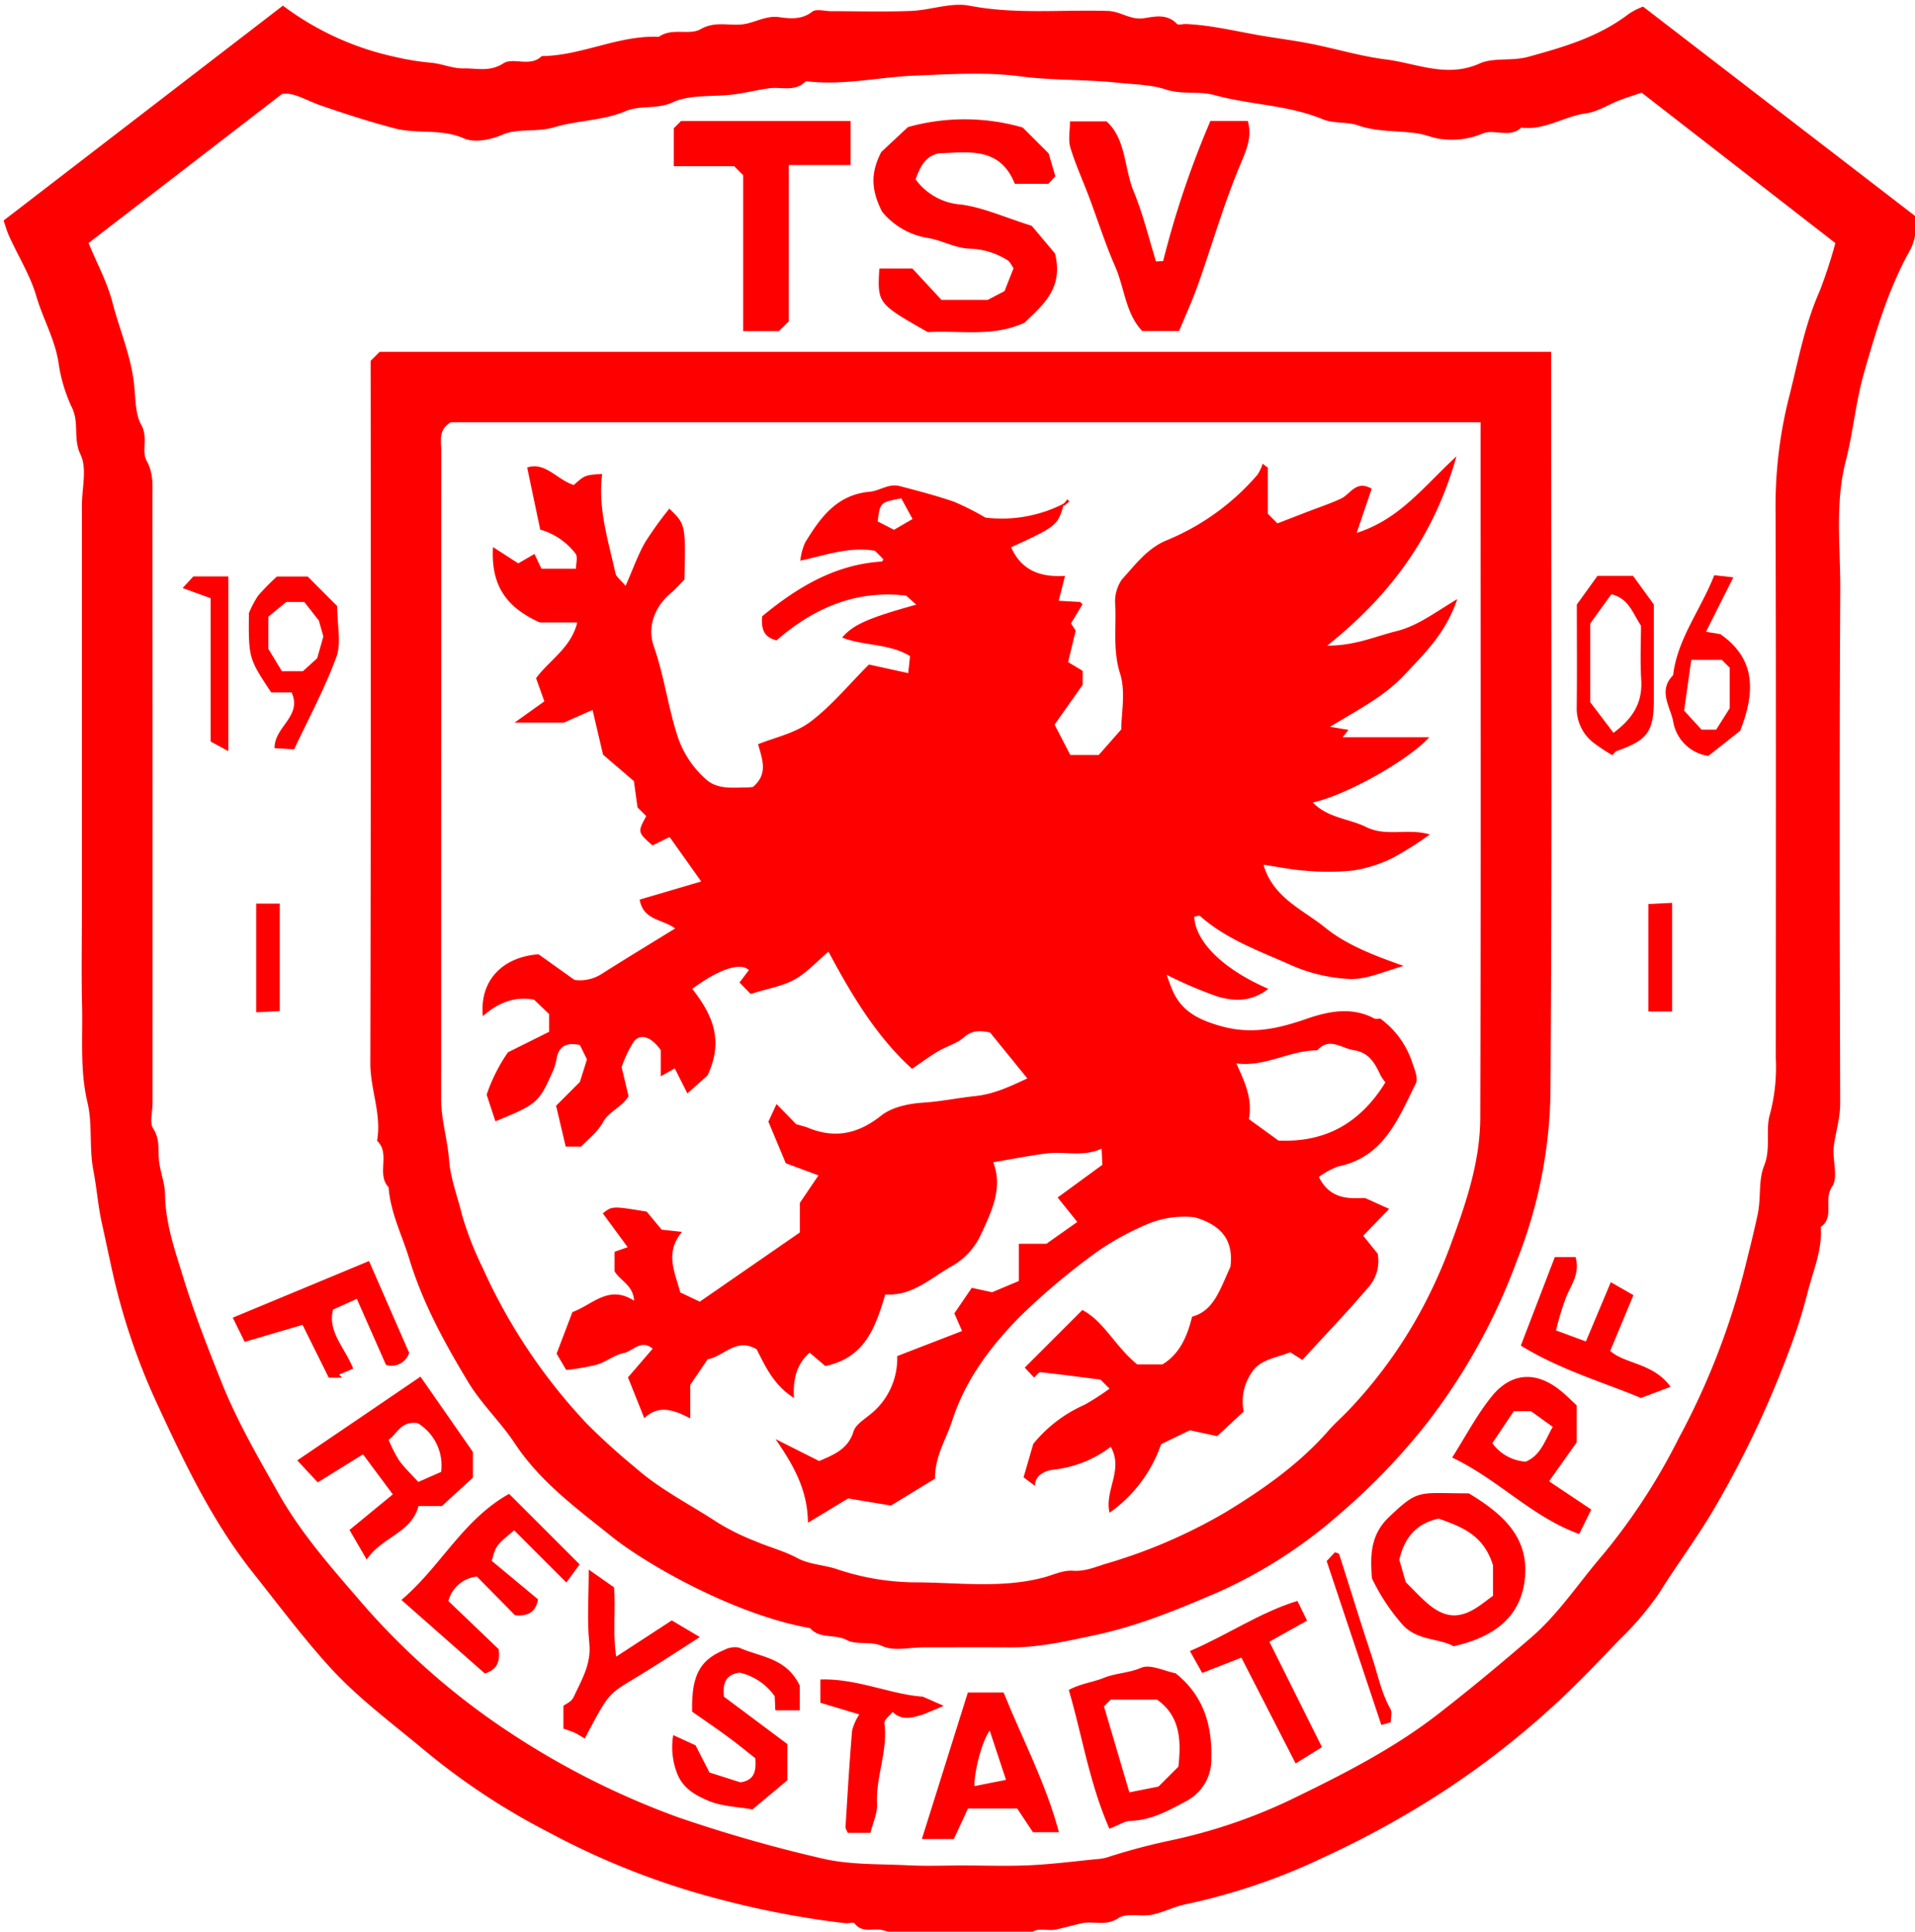 <svg id="Ebene_1" data-name="Ebene 1" xmlns="http://www.w3.org/2000/svg" viewBox="0 0 298.477 301.048"><defs><style>.cls-1{fill:#fe0000;}</style></defs><title>Zeichenfläche 1</title><path class="cls-1" d="M.558,34.371,44.093.881A44.755,44.755,0,0,0,61.568,8.864a39.844,39.844,0,0,0,5.611.914c1.711.149,3.4.925,5.087.885,2.03-.048,4.049.59,6.178-.783,1.572-1.014,4.205.648,5.995-1.141,6.241-.052,11.96-3.283,18.256-3,2.02-1.473,4.76-.2,6.482-1.183,2.339-1.339,4.5-.468,6.694-.782,1.88-.268,3.526-1.39,5.59-1.1,1.694.235,3.493.426,5.137-.853.623-.485,1.939-.079,2.939-.079,4.166,0,8.338.125,12.5-.042,3.037-.121,6.2-1.364,9.059-.813,7.21,1.391,14.415.591,21.614.82,1.944.062,3.49,1.456,5.6,1.129,1.646-.255,3.6-.734,5.108.871.234.249.964.015,1.463.038,3.973.182,7.813,1.145,11.7,1.805,2.478.421,5.051.747,7.545,1.234,3.981.777,7.955,1.992,11.9,2.485,4.752.594,9.484,2.934,14.6.625,2.152-.971,4.97-.325,7.549-1.033,5.592-1.535,11.058-3.125,15.735-6.73a11.3,11.3,0,0,1,2.181-1.1l42.94,33.051c-.432,1.683-.53,3.485-1.322,4.9-3.367,6.013-5.267,12.473-7.163,19.068-1.321,4.594-1.7,9.265-2.863,13.8-1.718,6.691-.818,13.415-.856,20.106-.151,26.664-.088,53.33-.016,80,.006,2.3-.678,4.4-.982,6.594-.294,2.126.749,4.878-.259,6.358-1.426,2.094.441,4.753-1.779,6.315.255,3.572-1.185,6.809-2.043,10.156-.576,2.247-1.226,4.484-2,6.67A158.266,158.266,0,0,1,267.308,234.9c-2.685,4.62-5.886,8.85-8.692,13.361a47.79,47.79,0,0,1-6.307,7.392c-3.452,3.615-6.91,7.245-10.615,10.593A132.614,132.614,0,0,1,220.7,281.863a145.707,145.707,0,0,1-14.38,7.6,96.045,96.045,0,0,1-21.476,7.31c-1.806.347-3.5,1.28-5.3,1.635-1.74.342-3.96-.317-5.251.542-1.972,1.313-3.854.376-5.707.795-1.367.309-2.716.7-4.089.984s-2.944-.557-4.178.863c-.3.342-1.252.142-1.9.143-5.5.008-11,.076-16.5-.041a34.74,34.74,0,0,1-4.59-.935c-1.4-.226-2.975.5-4.126-.985-.188-.242-.96.009-1.455-.041a139.513,139.513,0,0,1-19.433-3.693,119.622,119.622,0,0,1-26.7-10.426,106.6,106.6,0,0,1-19.287-12.689c-5.106-4.281-10.5-8.229-14.993-13.178-4.2-4.628-7.937-9.648-11.827-14.536-6.413-8.058-10.738-17.177-14.981-26.348A100.883,100.883,0,0,1,17.634,198.7c-.614-2.721-1.185-5.488-1.788-8.219-.581-2.63-.779-5.43-1.285-8.028-.7-3.577-.115-7.208-.921-10.6-1.2-5.056-.727-10.079-.846-15.116-.118-5-.026-10-.026-15v-63c0-2.667.83-5.736-.218-7.894-1.213-2.5-.128-5.02-1.4-7.449a24.738,24.738,0,0,1-2.06-7.081c-.627-3.63-2.429-6.72-3.425-10.143-.936-3.217-2.783-6.166-4.19-9.251C1.088,36.086.844,35.184.558,34.371ZM13.8,37.879c1.337,3.235,2.914,6.118,3.711,9.2,1.129,4.371,2.985,8.528,3.42,13.144.186,1.973.182,4.39,1.078,5.976,1.14,2.018-.019,4.066.864,5.653,1.052,1.891.885,3.739.886,5.64q.031,47.241.015,94.481c0,1.333-.5,2.995.109,3.928,1.122,1.715.694,3.428.916,5.153s.9,3.39.924,5.088c.052,4.5,1.521,8.648,2.809,12.854,1.717,5.609,3.845,11.045,6.027,16.5,2.445,6.107,5.7,11.675,8.881,17.31,3.37,5.972,7.916,11.184,12.378,16.347a112.081,112.081,0,0,0,21.449,19.388,124.794,124.794,0,0,0,28.389,14.673,222.809,222.809,0,0,0,22.326,6.393c4.351,1.059,9.019.872,13.552,1.1,2.825.145,5.664.027,8.5.027,3.5,0,7,.13,10.5-.036,3.536-.169,7.058-.626,10.585-.968a6.351,6.351,0,0,0,1.4-.244,97.718,97.718,0,0,1,9.882-2.642,83.689,83.689,0,0,0,18.442-6.2c8.121-3.932,16.171-7.956,23.426-13.6,4.938-3.844,9.754-7.834,14.463-11.914,4.264-3.695,7.4-8.544,11.093-12.82a95.517,95.517,0,0,0,11.816-18.145,114.769,114.769,0,0,0,10.129-25.78c.757-3.034,1.533-6.066,2.186-9.129.547-2.568.094-5.324.994-7.554,1.127-2.79.153-5.57.936-8.12a28.566,28.566,0,0,0,.893-8.615c.008-28.328.049-56.656-.031-84.983a69.367,69.367,0,0,1,1.992-17.679c1.471-5.709,2.47-11.529,4.895-16.977a75.66,75.66,0,0,0,2.429-7.44L255.867,14.437c-1.149.4-2.338.763-3.5,1.212-1.722.667-3.372,1.77-5.144,2.01-3.444.467-6.477,2.7-10.1,2.222-1.847,1.725-4.272.136-6.1.958a12.35,12.35,0,0,1-6.126.855c-1.377-.09-2.71-.74-4.091-.929-3.017-.413-6.219-.213-9.023-1.19-1.921-.669-3.882-.275-5.582-.98-5.434-2.256-11.34-2.239-16.921-3.778-2.419-.667-5.006-.022-7.625-.888-2.293-.758-5.022-.773-7.538-1.043-4.994-.535-10.034-.322-15.088-.986-5.406-.709-10.984-.332-16.474-.111-5.363.216-10.671,1.459-16.085.955-.33-.031-.8-.148-.978.018-1.666,1.585-3.725.738-5.6.995s-3.715.73-5.589.965c-3.186.4-6.719-.038-9.483,1.232-2.5,1.147-4.96.356-7.427,1.407C94,18.8,90,18.747,86.409,19.823c-2.71.812-5.7.153-8.014,1.139-2.2.937-4.552,1.281-6.1.6-3.533-1.561-7.221-.622-10.815-1.567-3.923-1.031-7.738-2.262-11.551-3.584-2.2-.761-4.26-2.125-5.991-1.755Z"/><path class="cls-1" d="M57.768,56.239l1.405-1.405H241.768V58.3c0,37.481.153,74.964-.113,112.443a74.264,74.264,0,0,1-5.243,25.77,95.049,95.049,0,0,1-13.967,25.236A100.24,100.24,0,0,1,208.8,235.957a74.626,74.626,0,0,1-18.89,12.162c-6.255,2.687-12.5,5.287-19.228,6.712-4.378.927-8.686,1.94-13.184,1.914s-9-.006-13.493-.006c-2.166,0-4.614.635-6.42-.171-1.965-.877-4.045-.135-5.589-.96-1.872-1-4.232-.116-5.739-1.868-11.289-1.948-25.128-9.625-30.979-14.321-5.373-4.312-11.084-8.467-15.069-14.505-2.165-3.281-5.178-6.106-7.246-9.533-3.673-6.088-7.091-12.331-9.171-19.181-1.125-3.7-2.941-7.214-3.223-11.161-1.96-2.08.362-5.221-1.8-7.251.737-4.115-1.056-8-1.047-12.08Q57.842,110.982,57.768,56.239ZM70.28,65.815c-2.006,1.118-1.5,2.9-1.505,4.5q-.013,50.474-.021,100.948c0,3.24,1,6.332,1.241,9.564.211,2.8,1.332,5.714,2.033,8.587a51.3,51.3,0,0,0,3.19,8.161,87.924,87.924,0,0,0,16.2,24.259,100.334,100.334,0,0,0,7.571,6.868c3.975,3.522,8.645,5.8,12.972,8.665a36.881,36.881,0,0,0,5.808,2.847c2.118.916,4.4,1.492,6.422,2.576,1.981,1.064,4.2,1.082,6.257,1.768a38.922,38.922,0,0,0,12.106,2.054c6.686,0,13.427,1,20.107-.757,1.479-.389,3.019-1.165,4.547-1.053,1.864.137,3.429-.555,5.088-1.068a82.75,82.75,0,0,0,18.665-8.016c5.924-3.6,11.577-7.559,16.179-12.842.873-1,1.885-1.883,2.815-2.837a72.929,72.929,0,0,0,12.781-18.2,76.9,76.9,0,0,0,3.45-8.063c2.339-6.334,4.514-12.782,4.533-19.594.1-34.482.045-68.965.045-103.447V65.815Z"/><path class="cls-1" d="M137.469,32.972c-1.739-3.492-1.765-6.046-.114-9.282l4.157-3.884a32.73,32.73,0,0,1,17.889.067l4.052,4.052,1.031,3.549-1.09,1.171H158.17c-2.323-5.856-7.319-4.895-11.8-4.752-2.174.438-2.95,2.093-3.662,4.059a9.569,9.569,0,0,0,7.087,3.925c3.476.47,6.808,2,11.017,3.32l3.624,4.316c1.384,5.525-2.029,8.108-4.743,10.782-5,2.3-10.119,1.165-15.067,1.473-7.859-4.456-7.879-4.483-7.572-9.918h5.154l4.531,4.887h7.205l2.621-1.365,1.411-3.566c-.352-.495-.538-1.015-.9-1.222a11.722,11.722,0,0,0-5.725-1.824c-2.423-.011-4.5-1.327-6.792-1.683A11.569,11.569,0,0,1,137.469,32.972Z"/><path class="cls-1" d="M180.181,40.753l1.109-.067a144.886,144.886,0,0,1,7.371-21.839h5.824c.738,2.63-.314,4.743-1.322,7.173-2.471,5.955-4.263,12.19-6.415,18.281-.869,2.458-1.965,4.836-2.976,7.294h-5.732c-2.606-2.715-2.747-6.678-4.225-10.053-1.538-3.512-2.7-7.189-4.051-10.784-.974-2.587-2.132-5.114-2.933-7.751-.364-1.2-.062-2.6-.062-4.089h5.695c3.079,2.781,2.717,7.236,4.237,10.923C178.157,33.371,179.052,37.133,180.181,40.753Z"/><path class="cls-1" d="M122.939,50.069l-1.54,1.54h-5.562v-24.3l-1.4-1.4h-9.42V19.993l1.139-1.139h26.419v6.871h-9.634Z"/><path class="cls-1" d="M57.154,243.06l-2.677-4.615,6.747-5.547-4.644-6.239-7.055,4.37L46.334,227.6c3.394-2.3,6.47-4.386,9.544-6.475,3.109-2.113,6.216-4.229,9.656-6.571L73.712,226.3v3.985l-4.836,4.429H65.228C64.158,238.916,59.465,239.552,57.154,243.06Zm11.6-13.664a7.715,7.715,0,0,0-3.668-7.61c-2.659-.345-3.175,1.717-4.52,2.6a22.661,22.661,0,0,0,1.644,3.237c.882,1.189,1.971,2.225,2.984,3.338Z"/><path class="cls-1" d="M213.829,245.967c-.226-3.224-.366-6.641,2.637-9.507,4.709-4.493,4.561-3.717,12.468-3.722,4.941,3,9.32,6.572,8.761,13.036-.555,6.416-5.082,9.427-11.133,10.8-2.272-1.281-5.5-.836-7.84-3.235A31.158,31.158,0,0,1,213.829,245.967Zm4.274-2.857,1,3.465c.714.714,1.741,1.8,2.83,2.819,3.209,3,5.7,3.119,9.2.475.655-.494,1.319-.978,1.573-1.166v-4.743c-1.522-4.929-5.155-6.065-8.459-7.289C220.433,237.494,218.8,240.025,218.1,243.111Z"/><path class="cls-1" d="M172.914,285.008c-3.132-7.127-4.247-14.543-6.33-21.631,1.85-.995,3.815-1.211,5.422-1.865,1.9-.775,3.946-.759,5.842-1.581,1.431-.62,3.622.512,5.378.845,4.311,3.441,5.71,7.988,5.574,13.251a7.267,7.267,0,0,1-3.889,6.664c-2.717,1.464-5.459,3-8.723,3.094C175.318,283.81,174.465,284.407,172.914,285.008Zm10.752-9.667c.451-4.063.307-7.887-3.329-10.457h-7.215l-1.054,1.054,3.957,13.4,4.538-.9Z"/><path class="cls-1" d="M79.35,232.821l10.993,10.993-2.07,2.819L80.142,238.5c-2.85,2.383-2.85,2.383-3.494,4.766l7.206,5.993c-.368,2.12-1.713,2.65-3.581,2.475l-5.937-6.016a5.121,5.121,0,0,0-4.45,3.806l7.848,7.515c.205,1.92-.227,3.185-2.167,3.774l-13-11.461C68.644,244.22,72.12,236.857,79.35,232.821Z"/><path class="cls-1" d="M108.414,272.012l2.167,4.232,4.815,1.535c2.1-.306,2.5-1.593,2.333-3.756-1.205-.943-2.674-2.152-4.2-3.275-1.925-1.413-3.9-2.758-5.649-3.987-.117-5.617,1.173-8.031,5.035-9.63a3.411,3.411,0,0,1,2.307-.336c3.244,1.478,7.334,1.5,9.437,5.935v3.819h-3.812l-.1-2.189a9.171,9.171,0,0,0-5.488-3.684c-2.12.333-2.631,1.544-2.434,3.75l9.889,7.385v5.651L117.281,282c-2.359-.427-4.86-.462-6.968-1.39-1.748-.769-3.634-1.719-4.636-3.881a11.286,11.286,0,0,1-.746-6.314Z"/><path class="cls-1" d="M148.666,286.62h-4.98l7.164-22.837h5.577c2.825,7.048,6.51,13.925,8.624,21.769H161l-2.462-3.7h-7.663l-1.105,2.387Zm3.2-8.254,4.933-.978-2.543-7.689C153.061,271.383,151.872,275.833,151.863,278.367Z"/><path class="cls-1" d="M245.753,219.037v5.737l-4.315,6.09,6.58,4.4-1.877,3.81c-7.326-2.611-12.615-8.512-19.806-11.911,2.134-3.351,3.865-6.7,6.192-9.56,2.85-3.508,6.717-4.174,10.828-.766C244.241,217.573,245.057,218.395,245.753,219.037Zm-7.942,8.765c2.307-.986,2.953-3.205,4.2-5.429l-3.4-2.443h-2.666l-3.35,4.989A6.965,6.965,0,0,0,237.811,227.8Z"/><path class="cls-1" d="M57.515,196.532l6.254,14.307a2.859,2.859,0,0,1-3.607,1.873l-4.546-10.286L51.907,204.1c-.861,3.482,1.779,5.826,3.143,9.2l-2.187.925.46.488h-2.08l-4.086-8.233-9.023,2.649-1.852-3.769Z"/><path class="cls-1" d="M245.568,195.913c.691,2.38-.5,4.086-1.357,5.955a42.247,42.247,0,0,0-1.687,5.481l4.658,1.719,3.881-9.238,3.528,2.024-3.623,8.691c2.43,2.109,6.666,1.835,9.417,5.591l-4.629,1.743c-5.246-2.239-12.521-4.343-18.717-8.166l5.3-13.8Z"/><path class="cls-1" d="M42.266,107.915c-3.522-5.328-3.522-5.328-3.473-12.367a16.747,16.747,0,0,1,1.443-2.725,40.691,40.691,0,0,1,2.915-2.966h4.811l4.6,4.608c0,3.08.659,5.771-.133,7.929-1.8,4.905-4.316,9.548-6.584,14.39l-3.054-.183c-.025-3.393,4.353-4.932,2.66-8.686Zm4.946-3.308,2.222-2.015L50.4,99.2l-.7-2.479-2.275-2.907h-2.8l-2.8,2.3v5.014l2.112,3.483Z"/><path class="cls-1" d="M206.044,272.293l-4.1,2.546-8.459-16.494-6.106,2.386-1.916-3.415c5.821-2.494,10.911-6.015,16.752-7.814l1.506,3.076-5.875,3.282Z"/><path class="cls-1" d="M91.768,244.627l3.929,2.762c.309,3.243-.242,6.84.339,10.8l8.667-5.647,4.372,2.594c-3.652,2.323-6.968,4.54-10.39,6.577-3.307,1.968-3.836,2.382-5.916,6.176-.516.942-1.009,1.9-1.628,3.066-.536-.314-1.039-.662-1.586-.915s-1.148-.418-1.741-.627v-3.572c.314-.246,1.248-.618,1.555-1.281,1.238-2.676,2.825-5.171,2.483-8.46C91.48,252.5,91.768,248.832,91.768,244.627Z"/><path class="cls-1" d="M133.93,267.193l-6.067-1.814v-3.629c5.691-.185,10.957,2.33,15.96,2.676l3.276,1.435-3.23,1.348c-1.247.322-3.139,1.168-4.732-.4-.4.523-1.367,1.215-1.292,1.767.579,4.283-1.365,8.3-1.146,12.554.076,1.474-.659,2.99-1.031,4.522h-3.536c-.14-.361-.363-.654-.346-.932.311-5.012.606-10.026,1.027-15.029A8.565,8.565,0,0,1,133.93,267.193Z"/><path class="cls-1" d="M245.768,94.223l3.218-4.482h5.543l3.239,4.468c0,4.991.011,9.964,0,14.936-.014,4.9-1,6.225-5.771,7.891-.282.1-.475.451-.686.662a28.254,28.254,0,0,1-3.111-2.073,6.774,6.774,0,0,1-2.449-5.445C245.81,104.876,245.768,99.571,245.768,94.223Zm5.715,19.989c3.21-2.386,4.528-4.876,4.323-8.252-.179-2.955-.037-5.929-.037-8.454-1.358-2.048-1.924-4.246-4.619-4.892l-3.3,4.568v12.239Z"/><path class="cls-1" d="M267.19,89.649l2.972.329L265.9,98.46l2.249.375c5.321,3.737,5.588,8.676,3.075,15.066l-4.96,3.911a6.5,6.5,0,0,1-5.49-5.44c-.517-2.376-2.342-4.758,0-7.137C261.446,99.543,265.068,95.066,267.19,89.649Zm-4.7,21.1,2.71,2.964h2.292l2.11-3.342v-6.3l-1.227-1.227h-4.77Z"/><path class="cls-1" d="M35.592,117.074l-2.763-1.509V93.234l-4.368-1.584,1.67-1.809h5.461Z"/><path class="cls-1" d="M260.615,157.643h-3.692V140.889l3.692-.18Z"/><path class="cls-1" d="M39.931,140.826h3.675V157.57l-3.675.2Z"/><path class="cls-1" d="M206.777,243.3l1.286-1.383c.232.1.617.155.668.314,1.7,5.286,3.3,10.605,5.065,15.869.928,2.768,1.466,5.676,2.932,8.27.281.5.04,1.288.04,2.047l-1.466.427Z"/><path class="cls-1" d="M165.846,78.464c-.975,3.439-1.122,3.558-8.249,6.826,1.561,3.53,4.435,4.717,8.4,4.456l-.986,3.887,3.334.186c.144.144.384.332.362.37-.539.936-1.1,1.857-1.784,2.974l.736,1.117-1.183,4.909,2.273,1.367v2.177l-4.381,6.2,2.446,4.728h4.443l3.507-3.982c0-2.452.722-5.829-.182-8.693-1.143-3.619-.587-7.111-.754-10.646a6.041,6.041,0,0,1,1.017-4.008c2.06-2.261,3.926-4.839,6.918-6.094A37.407,37.407,0,0,0,196.005,73.97a7.113,7.113,0,0,0,.8-1.7l.808.619v7.193l1.49,1.49,4.746-1.835c1.724-.667,3.488-1.247,5.16-2.026,1.481-.69,2.35-2.963,4.788-1.541l-2.346,6.888c6.8-2.179,10.441-7.261,15.556-11.93-3.481,12.366-10.165,21.523-20.149,29.5,4.411,0,7.528-1.461,10.772-2.257,3.288-.806,5.969-2.877,9.5-5-1.789,5.333-5.119,8.49-8.269,11.851-3.121,3.33-7.094,5.33-11.558,8.048l2.878.484-.926,1.152h13.515c-3.3,3.61-12.906,9.017-18.169,10.168,2.45,2.458,5.675,2.505,8.285,3.8,3.224,1.6,6.467.154,9.975,1.177a54.662,54.662,0,0,1-5.737,3.634,21.387,21.387,0,0,1-6.156,1.977,37.767,37.767,0,0,1-7.487.041c-2.162-.139-4.3-.6-6.547-.929,1.474,5.146,6.175,7.008,9.613,9.8,3.384,2.746,7.766,4.387,12.229,5.974-2.78.732-5.575,2.094-8.337,2.03a25.559,25.559,0,0,1-9.486-2.285c-4.8-2.127-9.851-3.936-13.9-7.526-.154-.137-.61.065-.924.11.231,3.973,4.557,8.2,11.553,11.234-2.441,1.914-5.036,2.033-7.874,1.214a66.872,66.872,0,0,1-7.986-3.408c.279.742.541,1.49.84,2.223,1.391,3.406,4.031,4.747,7.546,5.758,4.771,1.373,8.914.448,13.328-1.077,3.426-1.184,7.083-1.992,10.655-.094.26.138.657.018.939.018a13.809,13.809,0,0,1,5,6.9c.349,1.033.941,2.413.549,3.2-2.735,5.482-4.98,11.5-12.113,12.946a12.332,12.332,0,0,0-3,1.634c1.888,3.917,5.465,3.255,7.217,3.293l3.734,1.689-4.038,4.181,2.251,2.808a6.186,6.186,0,0,1-1.675,5.477c-3.17,3.729-6.574,7.26-10.068,11.071l-1.9-1.2c-2.143.918-4.78,1.053-6.1,3.327a7.925,7.925,0,0,0-1.143,5.918l-4.138,3.83-4.251-.91-4.486,2.168a21.623,21.623,0,0,1-8.039,10.686c-.8-3.514,2.237-6.7.192-10.272a17.9,17.9,0,0,1-9.01,3.567c-.894.108-2.851.712-2.789,2.523l-1.785-1.341,1.51-5.207a21.409,21.409,0,0,1,7.974-6.089,37.914,37.914,0,0,0,3.916-2.522l-1.408-1.408c-3.061-.39-6.2-.816-9.349-1.148-.3-.031-.66.531-1,.824l-1.464-1.545,8.978-8.978c3.347,1.725,5.167,5.758,8.569,8.488h3.894c2.645-1.581,3.868-4.274,4.644-7.444,3.384-.933,4.3-4.133,5.982-7.8.309-2.812-.145-6.138-5.58-7.692a14.762,14.762,0,0,0-7.365,1.062A43.051,43.051,0,0,0,171.116,195a106.316,106.316,0,0,0-12.223,10.266c-4.515,4.613-8.4,9.722-10.477,16.13-.954,2.943-2.734,5.614-2.675,9.05l-6.87,4.193-6.681-1.106-6.263,3.788c-.052-4.875-1.961-8.569-5.047-13.034l6.8,3.42c2.126-.95,4.486-1.756,5.36-4.63.3-.985,1.5-1.756,2.4-2.486a11.144,11.144,0,0,0,4.4-9.243l10.109-3.91-1.2-2.751,2.717-3.978,3.163.688,4.178-1.753v-5.8h4.285l4.817-3.4-3.063-3.813,6.97-5.093-.121-2.522c-2.839,1.335-5.754.394-8.556.747-2.675.337-5.326.869-8.334,1.373,1.495,3.889-.113,7.383-1.82,11.051a10.961,10.961,0,0,1-4.439,5.038c-3.349,1.82-6.28,4.833-10.565,4.507-1.508,5.116-3.18,9.9-9.356,11.16l-2.432-2.081c-2.072,1.809-2.627,4.246-2.436,7.07-3.191-2.036-4.485-4.97-5.819-7.591-3.215-1.9-5.171,1.151-7.639,1.547l-2.714,4v5.226c-2.57-1.368-4.958-2.17-7.163-.033l-2.544-6.362,3.855-4.48c-1.838-1.51-3.063.382-4.506.68-1.469.3-2.763,1.38-4.223,1.826a36.833,36.833,0,0,1-4.751.817l-1.5-2.544,2.466-6.48c3.13-1.12,5.612-4.335,9.612-1.772-.14-2.437-2.177-3.1-3.041-4.58v-3.043l2.042-.72L93.953,189.1c1.474-1.149,1.474-1.149,6.841-.267l2.336,2.815,3.17.34c-2.773,3.336-1.053,6.351-.276,9.437l3.043,1.442,15.6-10.787v-4.611l2.9-4.282-5.095-1.9-2.709-6.479,1.27-2.736,3.052,3.127c1.209.362,1.516.425,1.8.543,4.207,1.749,7.817,1.014,11.446-1.865,1.692-1.342,4.323-1.887,6.578-2.031,2.742-.174,5.394-.738,8.088-1.02,2.892-.3,5.324-1.453,8.128-2.751L154.3,160.9c-1.167-.182-2.582-.538-4.076.777-1.125.99-2.737,1.406-4.061,2.2-1.358.81-2.631,1.763-4.008,2.7-5.457-4.95-9.31-11.3-13.025-18.259-1.844,1.557-3.382,3.281-5.288,4.342-1.85,1.031-4.079,1.382-6.837,2.251l-1.743-1.789,1.46-1.926c-1.278-1.278-4.731-.147-8.826,2.927,3.023,3.848,5.028,7.91,2.369,13.5l-3.128,2.784-1.969-3.9-2.183,1.235v-4.089c-1.488-2.089-3.161-2.638-4.2-1.324a18.436,18.436,0,0,0-1.9,3.991l1.081,4.527c-1.123,1.8-3.043,2.32-3.981,4.046-.843,1.55-2.4,2.713-3.414,3.8h-2.4l-1.5-6.361,3.713-3.713,1.1-3.518-1.1-2.235c-1.8-.38-3.213-.066-3.624,2.06a8.488,8.488,0,0,1-.492,1.794c-2.255,5.144-2.509,5.36-9.051,8.039l-1.366-4.153a26.639,26.639,0,0,1,3.316-6.6l6.415-3.194v-2.772l-2.336-2.239c-2.912-.555-5.545.394-7.989,2.566-.543-5.537,3.063-9.231,8.685-9.636l5.595,3.988a6.245,6.245,0,0,0,4.3-.969c3.635-2.308,7.321-4.537,11.393-7.048-1.939-1.471-5-1.255-5.527-4.5l9.592-2.822-4.928-6.937-2.667,1.319c-2.323-2.065-2.336-2.065-.976-4.573l-1.36-1.36-.561-4.09-4.81-4.126-1.636-6.975-4.487,1.991H80.19l4.653-3.322L83.553,105.7c2.076-2.838,5.451-4.707,6.417-8.69H84.13c-5.289-2.376-7.638-5.863-7.291-11.748L80.78,87.8l2.52-1.463,1.087,2.295h5.382c0-.8.314-1.81-.056-2.331A10.5,10.5,0,0,0,84.2,82.541l-2.035-9.678c2.818-.953,4.657,1.916,7.266,2.724,1.738-1.551,1.738-1.551,4.425-1.723-.686,5.358.941,10.39,2.077,15.494.125.564.791,1.007,1.574,1.948,1.124-2.558,1.893-4.767,3.03-6.766a56.735,56.735,0,0,1,3.79-5.269c2.547,2.478,2.547,2.478,2.35,11.056-.707.707-1.37,1.467-2.129,2.112-2.628,2.231-3.667,5.382-2.642,8.3,1.6,4.569,2.2,9.356,3.68,13.95a15.29,15.29,0,0,0,4.369,6.694c1.815,1.716,4.192,1.338,6.429,1.347.322,0,.644-.048.956-.074,2.4-2,1.5-4.237.817-6.669,2.5-1.02,5.722-1.686,8.112-3.469,3.3-2.465,5.983-5.772,9.165-8.954l6.124,1.344.28-2.657c-3.294-2.014-7.238-1.555-10.581-2.889,1.71-1.99,3.991-3.028,11.555-5.126l-1.563-1.4c-7.819-.949-14.466,1.961-20.214,6.962-2.014-.494-2.4-1.789-2.243-3.749,5.355-4.414,11.258-8.084,18.689-8.537.071-.118.226-.314.2-.342-.454-.488-.93-.954-1.3-1.327-4.014-.7-7.6.668-11.643,1.536a9.615,9.615,0,0,1,.734-2.794c2.37-3.877,4.907-7.492,10.123-7.953,1.491-.132,2.942-1.315,4.59-.886,2.849.742,5.707,1.487,8.488,2.444a41.011,41.011,0,0,1,4.911,2.479A21.174,21.174,0,0,0,165.846,78.464Zm50.09,90.221a8.439,8.439,0,0,1-.712-1c-.894-1.886-1.736-3.631-4.244-4.017-1.937-.3-3.767-2.084-5.669.029-4.3-.008-8.088,2.636-12.613,2.037,1.354,2.96,2.536,5.525,1.957,8.684l4.608,3.34C206.512,178.091,211.977,175.094,215.936,168.686Zm-76.6-86.114,2.894-1.68-1.751-3.225c-3.314.635-3.314.635-3.68,3.6Z"/><path class="cls-1" d="M165.664,78.648l.7-.817.315.315-.817.7Z"/></svg>